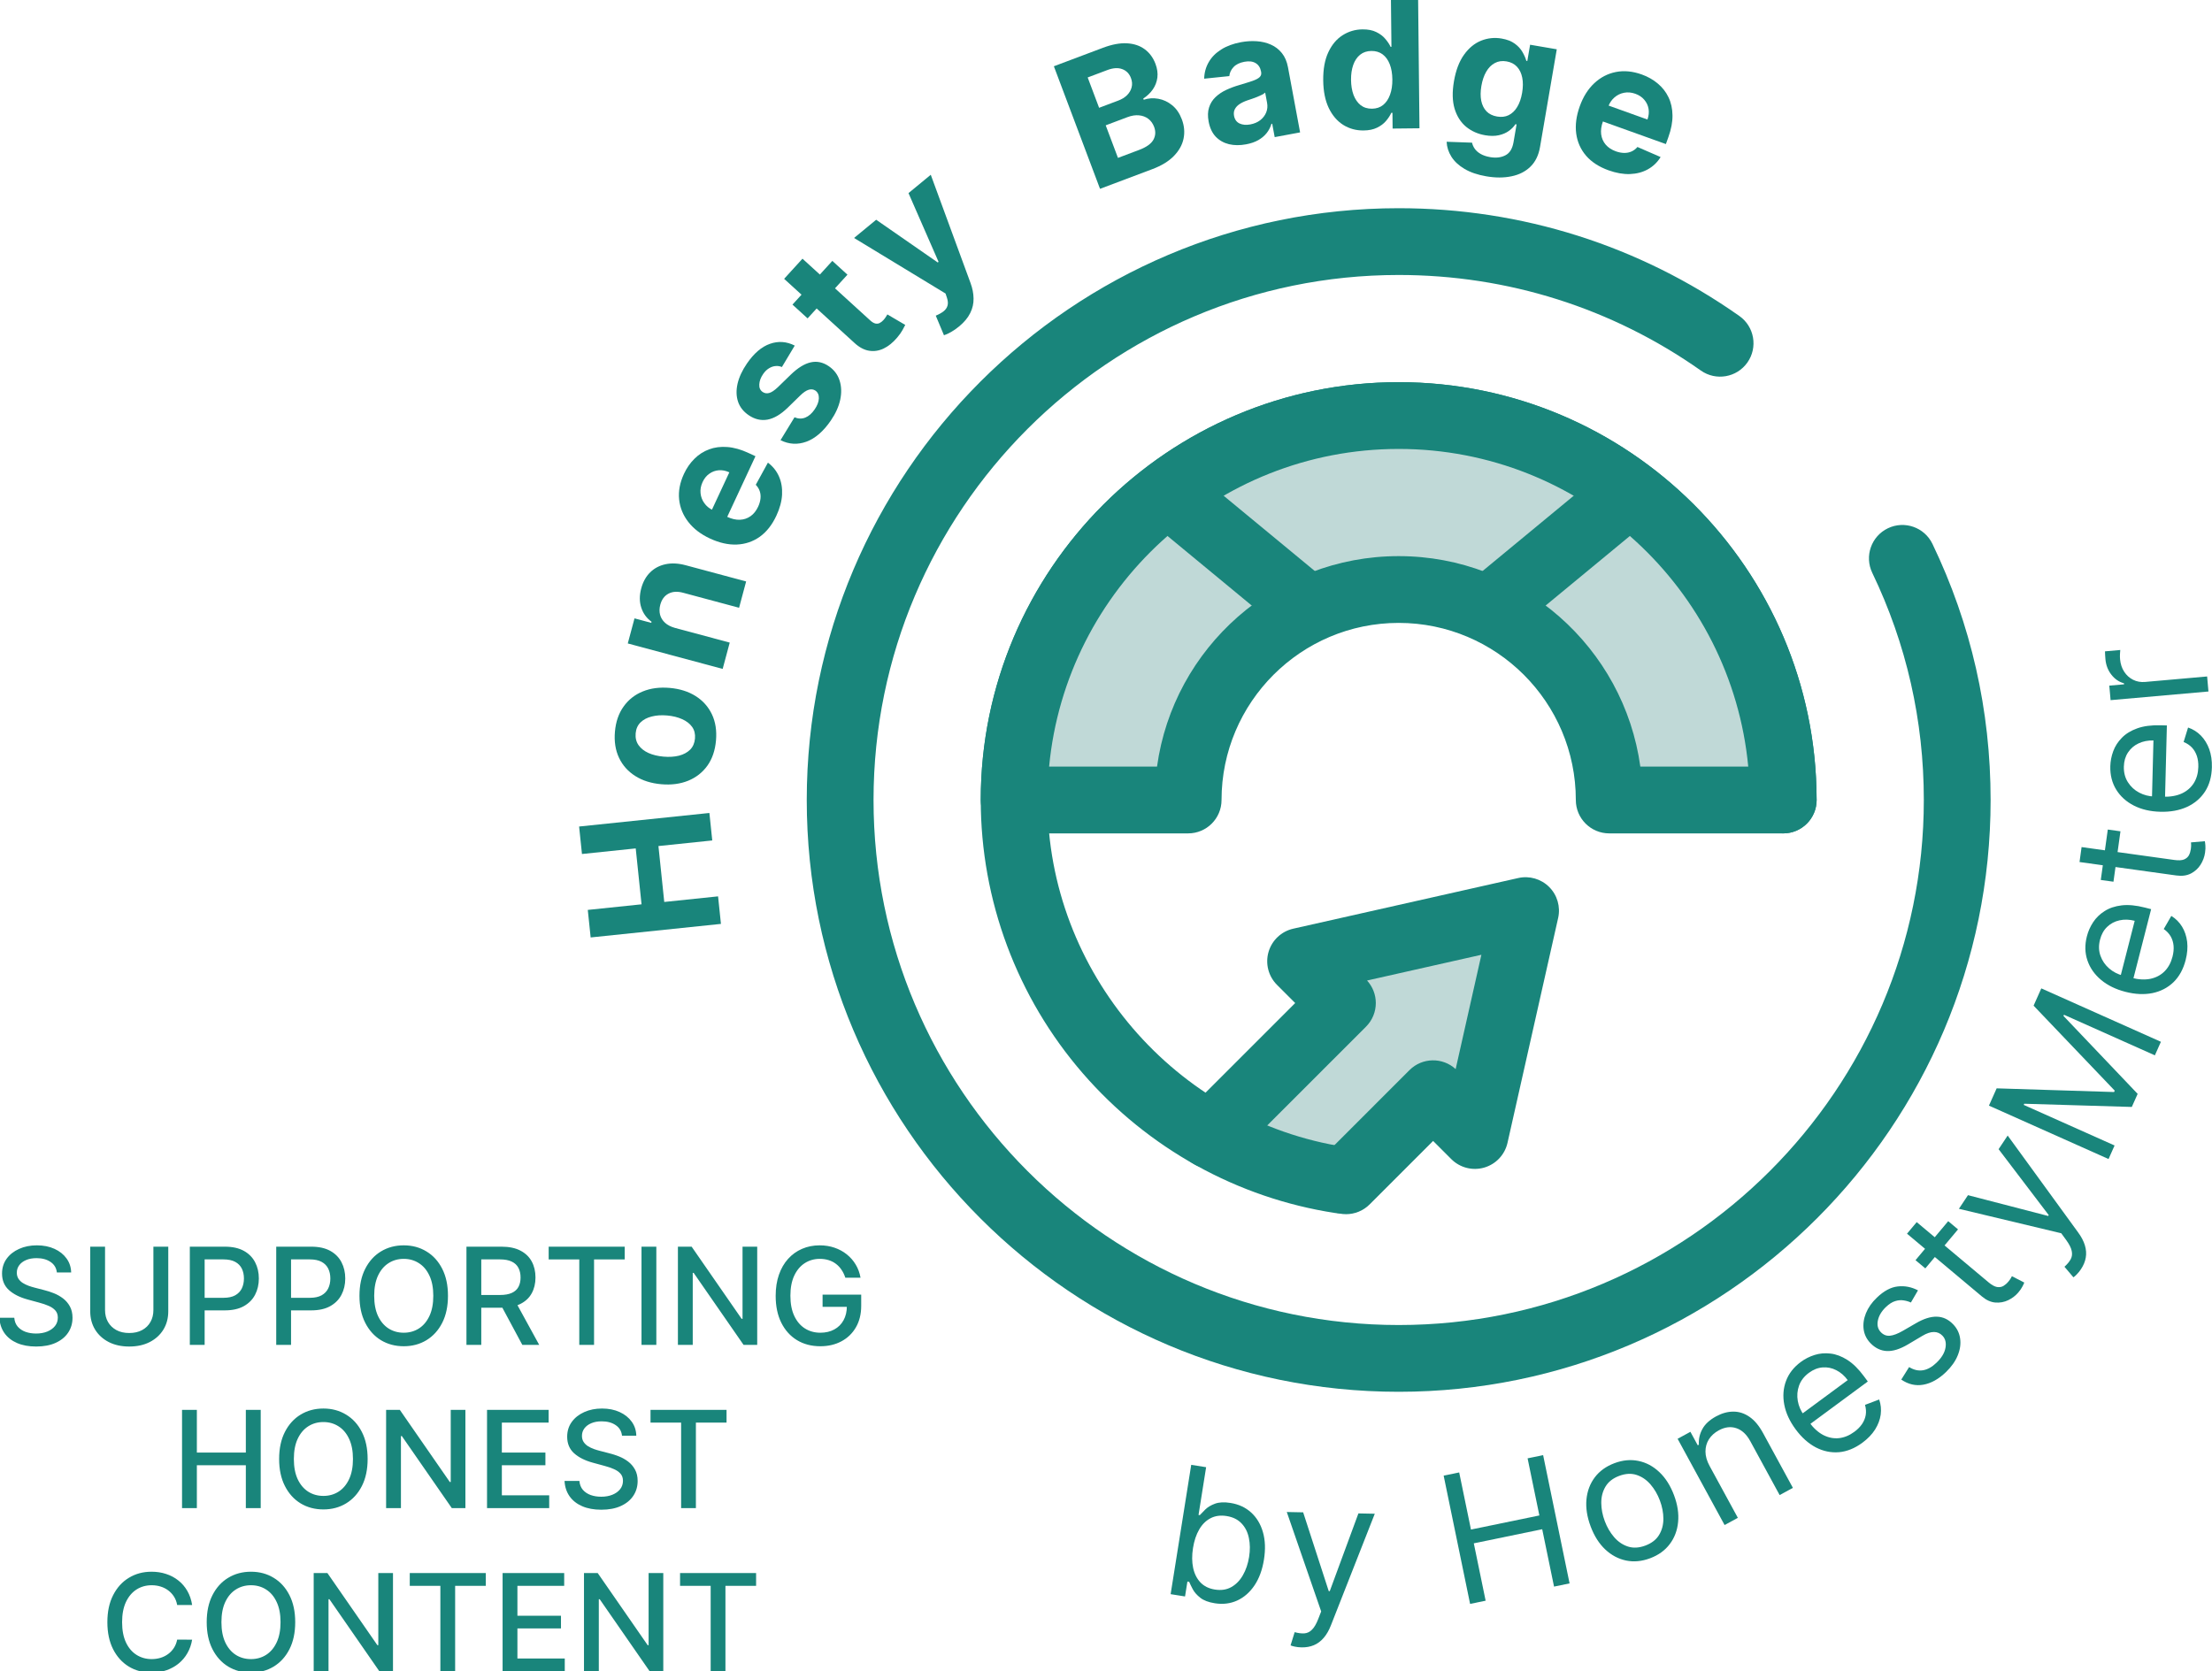 <svg width="1179" height="891" viewBox="0 0 1179 891" fill="none" xmlns="http://www.w3.org/2000/svg">
<g clip-path="url(#clip0_7_320)">
<g clip-path="url(#clip1_7_320)">
<path d="M717.431 629.511L763.85 583.092L786.133 605.377L813.135 485.467L693.225 512.468L715.508 534.752L645.115 605.145" fill="#C0D9D7"/>
<path d="M717.432 647.31C712.876 647.31 708.323 645.572 704.847 642.096C697.896 635.146 697.896 623.876 704.847 616.926L751.263 570.506C758.028 563.743 768.878 563.562 775.865 569.96L789.588 509.012L728.642 522.735C731.638 526.009 733.31 530.293 733.31 534.749C733.31 539.469 731.434 543.997 728.096 547.334L657.702 617.728C650.75 624.679 639.483 624.68 632.53 617.728C625.579 610.777 625.579 599.508 632.53 592.557L690.338 534.749L680.64 525.051C676.053 520.464 674.325 513.744 676.129 507.513C677.936 501.281 682.986 496.526 689.316 495.1L809.225 468.099C815.171 466.76 821.403 468.561 825.721 472.878C830.037 477.194 831.84 483.42 830.501 489.374L803.501 609.283C802.075 615.613 797.319 620.663 791.088 622.469C784.854 624.273 778.138 622.545 773.549 617.958L763.851 608.26L730.02 642.094C726.542 645.572 721.987 647.31 717.432 647.31Z" fill="#19857B"/>
<path d="M745.499 742C571.532 742 430 600.468 430 426.501C430 252.534 571.532 111.001 745.499 111.001C810.959 111.001 873.747 130.87 927.075 168.457C935.11 174.12 937.032 185.225 931.368 193.259C925.705 201.293 914.598 203.217 906.565 197.554C859.274 164.217 803.578 146.598 745.499 146.598C591.161 146.598 465.597 272.162 465.597 426.501C465.597 580.839 591.161 706.403 745.499 706.403C899.838 706.403 1025.4 580.839 1025.4 426.501C1025.4 384.068 1016.15 343.321 997.919 305.385C993.659 296.525 997.389 285.891 1006.25 281.632C1015.11 277.377 1025.74 281.103 1030 289.962C1050.57 332.75 1061 378.688 1061 426.501C1061 600.468 919.466 742 745.499 742Z" fill="#19857B"/>
<path d="M714.35 646.894C713.453 646.894 712.546 646.827 711.633 646.686C659.603 638.714 611.837 612.263 577.132 572.211C542.06 531.735 522.743 479.988 522.743 426.5C522.743 303.672 622.672 203.743 745.499 203.743C868.327 203.743 968.256 303.672 968.256 426.5C968.256 436.329 960.285 444.298 950.457 444.298C940.628 444.298 932.658 436.329 932.658 426.5C932.658 323.3 848.699 239.341 745.499 239.341C642.3 239.341 558.34 323.3 558.34 426.5C558.34 518.104 626.559 597.637 717.023 611.498C726.74 612.988 733.408 622.071 731.921 631.786C730.574 640.593 722.989 646.894 714.35 646.894Z" fill="#19857B"/>
<path d="M745.499 314.284C807.377 314.284 857.716 364.623 857.716 426.501H950.459C950.459 313.487 858.516 221.543 745.502 221.543C632.488 221.543 540.542 313.487 540.542 426.501H633.285C633.283 364.623 683.622 314.284 745.499 314.284Z" fill="#C0D9D7"/>
<path d="M950.493 444.299C950.484 444.299 950.472 444.299 950.457 444.299H857.716C847.888 444.299 839.918 436.331 839.918 426.501C839.918 374.44 797.562 332.083 745.499 332.083C693.437 332.083 651.081 374.438 651.081 426.501C651.081 436.331 643.111 444.299 633.283 444.299H540.542C530.713 444.299 522.743 436.331 522.743 426.501C522.743 303.673 622.672 203.745 745.499 203.745C867.93 203.745 967.61 303.036 968.252 425.319C968.279 425.711 968.289 426.104 968.289 426.502C968.291 436.331 960.322 444.299 950.493 444.299ZM874.301 408.702H931.819C922.825 313.819 842.697 239.342 745.498 239.342C648.3 239.342 568.17 313.819 559.177 408.702H616.696C625.403 345.405 679.845 296.485 745.497 296.485C811.149 296.485 865.595 345.405 874.301 408.702Z" fill="#19857B"/>
<path d="M696.564 341.822C692.573 341.822 688.558 340.488 685.24 337.744L611.521 276.855C603.942 270.596 602.873 259.377 609.132 251.799C615.392 244.221 626.609 243.149 634.188 249.411L707.908 310.3C715.486 316.559 716.556 327.778 710.297 335.356C706.777 339.616 701.691 341.822 696.564 341.822Z" fill="#19857B"/>
<path d="M794.435 341.822C789.307 341.822 784.222 339.619 780.702 335.358C774.44 327.78 775.513 316.562 783.091 310.302L856.81 249.413C864.391 243.151 875.607 244.223 881.867 251.802C888.129 259.38 887.056 270.598 879.478 276.858L805.759 337.747C802.441 340.485 798.427 341.822 794.435 341.822Z" fill="#19857B"/>
</g>
<path d="M384.262 492.553L314.818 499.777L313.291 485.095L341.943 482.114L338.843 452.309L310.19 455.29L308.666 440.641L378.11 433.417L379.634 448.065L350.948 451.05L354.048 480.855L382.734 477.871L384.262 492.553Z" fill="#19857B"/>
<path d="M381.626 394.777C381.163 400.052 379.643 404.516 377.064 408.168C374.465 411.796 371.059 414.475 366.847 416.205C362.611 417.932 357.822 418.562 352.479 418.094C347.091 417.622 342.473 416.168 338.625 413.732C334.755 411.294 331.867 408.063 329.961 404.041C328.034 399.993 327.302 395.332 327.764 390.057C328.226 384.782 329.757 380.33 332.356 376.702C334.935 373.05 338.342 370.36 342.577 368.632C346.789 366.902 351.59 366.273 356.978 366.745C362.322 367.214 366.928 368.667 370.798 371.105C374.646 373.541 377.533 376.782 379.46 380.83C381.366 384.852 382.088 389.501 381.626 394.777ZM370.425 393.727C370.635 391.327 370.131 389.264 368.914 387.537C367.673 385.809 365.9 384.433 363.595 383.409C361.291 382.363 358.622 381.707 355.588 381.441C352.554 381.176 349.812 381.357 347.361 381.987C344.913 382.594 342.927 383.64 341.405 385.127C339.883 386.613 339.017 388.556 338.807 390.956C338.595 393.379 339.107 395.477 340.343 397.251C341.581 399.002 343.352 400.4 345.656 401.446C347.962 402.47 350.632 403.114 353.666 403.38C356.699 403.646 359.441 403.476 361.889 402.869C364.34 402.239 366.327 401.17 367.851 399.661C369.355 398.127 370.212 396.149 370.425 393.727Z" fill="#19857B"/>
<path d="M359.708 334.738L388.946 342.585L385.182 356.612L334.608 343.039L338.195 329.671L347.118 332.066L347.277 331.473C344.636 329.564 342.813 327.063 341.808 323.969C340.781 320.87 340.771 317.443 341.778 313.69C342.721 310.178 344.311 307.322 346.548 305.122C348.786 302.922 351.526 301.481 354.768 300.798C357.989 300.109 361.564 300.292 365.493 301.347L397.694 309.989L393.93 324.015L364.231 316.045C361.142 315.192 358.515 315.334 356.351 316.471C354.165 317.602 352.695 319.573 351.941 322.382C351.434 324.27 351.392 326.047 351.816 327.714C352.245 329.359 353.13 330.796 354.47 332.027C355.795 333.229 357.541 334.133 359.708 334.738Z" fill="#19857B"/>
<path d="M413.815 274.921C411.542 279.804 408.596 283.547 404.978 286.15C401.349 288.722 397.27 290.108 392.741 290.306C388.191 290.494 383.412 289.423 378.406 287.093C373.522 284.82 369.678 281.877 366.872 278.265C364.066 274.652 362.434 270.646 361.975 266.246C361.526 261.825 362.385 257.287 364.552 252.63C366.01 249.498 367.872 246.818 370.138 244.588C372.393 242.329 374.99 240.655 377.928 239.566C380.876 238.456 384.129 238.04 387.685 238.316C391.221 238.583 395.008 239.657 399.046 241.537L402.662 243.22L384.004 283.306L375.844 279.508L388.734 251.815C386.839 250.933 384.967 250.564 383.121 250.707C381.274 250.85 379.598 251.461 378.093 252.541C376.577 253.59 375.373 255.072 374.481 256.989C373.551 258.987 373.19 260.975 373.398 262.952C373.595 264.899 374.264 266.664 375.407 268.249C376.529 269.824 378.022 271.058 379.888 271.952L387.645 275.563C389.994 276.656 392.225 277.168 394.338 277.099C396.461 277.009 398.36 276.376 400.035 275.2C401.71 274.025 403.061 272.335 404.087 270.13C404.768 268.667 405.186 267.232 405.339 265.824C405.493 264.417 405.359 263.089 404.938 261.84C404.517 260.591 403.814 259.461 402.83 258.452L409.301 246.648C411.94 248.628 413.905 251.085 415.197 254.018C416.478 256.92 417.026 260.159 416.842 263.733C416.646 267.277 415.637 271.006 413.815 274.921Z" fill="#19857B"/>
<path d="M423.601 184.241L416.758 195.669C415.692 195.214 414.572 195.039 413.398 195.144C412.206 195.235 411.038 195.633 409.894 196.337C408.744 197.009 407.694 198.039 406.743 199.426C405.471 201.282 404.791 203.117 404.705 204.931C404.599 206.733 405.193 208.077 406.487 208.964C407.518 209.671 408.672 209.856 409.95 209.519C411.228 209.183 412.77 208.16 414.576 206.449L421.509 199.712C425.25 196.104 428.783 193.925 432.109 193.173C435.434 192.422 438.653 193.113 441.765 195.246C444.595 197.187 446.507 199.724 447.501 202.857C448.507 205.971 448.62 209.383 447.841 213.093C447.056 216.77 445.378 220.484 442.808 224.233C438.888 229.95 434.575 233.689 429.869 235.45C425.156 237.179 420.539 236.921 416.016 234.675L423.474 222.469C425.462 223.308 427.384 223.358 429.241 222.62C431.079 221.868 432.73 220.424 434.195 218.287C435.634 216.187 436.388 214.224 436.455 212.397C436.517 210.538 435.908 209.156 434.627 208.25C433.527 207.524 432.322 207.373 431.012 207.797C429.683 208.208 428.188 209.223 426.528 210.84L419.91 217.298C416.175 220.938 412.561 223.075 409.067 223.711C405.585 224.327 402.232 223.531 399.008 221.32C396.234 219.419 394.358 217.03 393.38 214.156C392.415 211.262 392.327 208.074 393.116 204.592C393.918 201.091 395.585 197.495 398.116 193.802C401.856 188.347 405.951 184.844 410.403 183.294C414.868 181.726 419.267 182.041 423.601 184.241Z" fill="#19857B"/>
<path d="M443.634 139.086L451.696 146.435L430.453 169.74L422.39 162.391L443.634 139.086ZM417.942 148.649L427.725 137.916L463.804 170.803C464.794 171.707 465.705 172.26 466.535 172.463C467.348 172.65 468.109 172.575 468.817 172.236C469.54 171.881 470.231 171.342 470.89 170.62C471.349 170.116 471.766 169.574 472.142 168.994C472.5 168.398 472.777 167.943 472.971 167.628L482.497 173.22C482.175 173.911 481.679 174.843 481.009 176.016C480.356 177.204 479.42 178.519 478.199 179.959C475.942 182.637 473.531 184.591 470.966 185.82C468.415 187.032 465.819 187.417 463.176 186.976C460.534 186.536 457.952 185.151 455.431 182.822L417.942 148.649Z" fill="#19857B"/>
<path d="M511.141 174.078C509.721 175.248 508.294 176.233 506.861 177.031C505.46 177.833 504.219 178.399 503.137 178.731L498.767 168.284C500.415 167.603 501.78 166.847 502.861 166.015C503.959 165.168 504.678 164.163 505.016 163.001C505.371 161.825 505.274 160.403 504.724 158.735L503.973 156.483L455.218 126.866L467.004 117.152L499.828 139.931L500.249 139.584L484.234 102.95L496.098 93.171L517.298 150.889C518.337 153.685 518.872 156.425 518.904 159.108C518.968 161.794 518.38 164.386 517.138 166.881C515.911 169.395 513.912 171.794 511.141 174.078Z" fill="#19857B"/>
<path d="M586.316 100.668L561.715 35.328L587.877 25.477C592.684 23.668 596.962 22.871 600.71 23.087C604.458 23.302 607.617 24.372 610.186 26.294C612.748 28.195 614.645 30.784 615.879 34.059C616.84 36.611 617.174 39.047 616.882 41.367C616.582 43.666 615.77 45.769 614.448 47.675C613.139 49.552 611.443 51.174 609.359 52.541L609.6 53.18C612.128 52.349 614.721 52.174 617.379 52.655C620.059 53.127 622.519 54.277 624.762 56.104C626.996 57.91 628.717 60.419 629.927 63.631C631.232 67.098 631.536 70.517 630.838 73.888C630.153 77.23 628.438 80.316 625.691 83.148C622.944 85.979 619.125 88.315 614.233 90.157L586.316 100.668ZM595.879 84.172L607.141 79.932C610.991 78.483 613.522 76.692 614.735 74.559C615.94 72.406 616.078 70.096 615.149 67.628C614.468 65.82 613.431 64.389 612.039 63.335C610.646 62.281 608.994 61.665 607.081 61.486C605.189 61.3 603.137 61.623 600.925 62.456L589.344 66.816L595.879 84.172ZM585.825 57.468L596.066 53.612C597.959 52.9 599.515 51.937 600.734 50.725C601.967 49.484 602.776 48.087 603.163 46.533C603.57 44.971 603.45 43.328 602.801 41.605C601.912 39.245 600.355 37.657 598.131 36.843C595.927 36.022 593.294 36.188 590.231 37.341L579.734 41.293L585.825 57.468Z" fill="#19857B"/>
<path d="M664.145 76.949C660.861 77.561 657.828 77.535 655.046 76.874C652.261 76.19 649.909 74.859 647.992 72.881C646.094 70.876 644.828 68.175 644.197 64.779C643.665 61.919 643.743 59.419 644.431 57.28C645.12 55.141 646.259 53.311 647.848 51.79C649.438 50.269 651.327 48.993 653.516 47.961C655.728 46.926 658.084 46.048 660.586 45.328C663.522 44.459 665.881 43.719 667.663 43.11C669.441 42.479 670.692 41.807 671.415 41.095C672.137 40.382 672.397 39.478 672.193 38.384L672.156 38.183C671.761 36.06 670.785 34.542 669.228 33.63C667.694 32.713 665.709 32.481 663.274 32.935C660.704 33.413 658.766 34.363 657.458 35.785C656.147 37.185 655.403 38.779 655.227 40.569L641.823 41.953C641.911 38.7 642.726 35.752 644.269 33.107C645.807 30.439 648.014 28.203 650.891 26.396C653.787 24.563 657.29 23.264 661.401 22.499C664.261 21.967 667.061 21.793 669.8 21.977C672.561 22.156 675.089 22.761 677.385 23.79C679.702 24.816 681.659 26.324 683.254 28.316C684.846 30.285 685.927 32.8 686.496 35.861L692.956 70.584L679.415 73.103L678.087 65.964L677.685 66.039C677.158 67.802 676.316 69.426 675.159 70.913C673.998 72.377 672.51 73.636 670.695 74.691C668.876 75.723 666.693 76.475 664.145 76.949ZM666.401 66.335C668.502 65.944 670.279 65.186 671.734 64.06C673.185 62.911 674.235 61.537 674.885 59.937C675.535 58.336 675.692 56.631 675.355 54.821L674.339 49.358C673.946 49.732 673.382 50.114 672.645 50.505C671.927 50.87 671.107 51.243 670.183 51.622C669.256 51.98 668.326 52.326 667.394 52.661C666.458 52.974 665.61 53.259 664.849 53.516C663.219 54.074 661.828 54.737 660.676 55.506C659.525 56.275 658.688 57.182 658.166 58.227C657.639 59.25 657.501 60.431 657.75 61.772C658.112 63.716 659.092 65.071 660.691 65.837C662.308 66.576 664.212 66.742 666.401 66.335Z" fill="#19857B"/>
<path d="M726.798 69.556C722.821 69.597 719.209 68.612 715.96 66.601C712.734 64.567 710.157 61.559 708.229 57.579C706.323 53.577 705.339 48.655 705.278 42.814C705.215 36.814 706.128 31.816 708.018 27.819C709.908 23.799 712.445 20.783 715.628 18.772C718.835 16.739 722.358 15.701 726.199 15.661C729.13 15.63 731.579 16.105 733.543 17.084C735.531 18.041 737.135 19.251 738.355 20.716C739.597 22.157 740.544 23.579 741.195 24.982L741.638 24.977L741.363 -1.272L755.85 -1.424L756.583 68.391L742.266 68.541L742.178 60.155L741.564 60.161C740.898 61.623 739.947 63.076 738.712 64.521C737.5 65.943 735.91 67.13 733.942 68.083C731.998 69.035 729.616 69.526 726.798 69.556ZM731.279 57.951C733.62 57.927 735.59 57.27 737.191 55.98C738.813 54.667 740.044 52.847 740.883 50.52C741.745 48.193 742.16 45.473 742.127 42.359C742.095 39.246 741.635 36.546 740.747 34.26C739.859 31.973 738.591 30.214 736.941 28.981C735.292 27.748 733.297 27.144 730.956 27.169C728.57 27.194 726.565 27.863 724.943 29.175C723.32 30.488 722.1 32.296 721.283 34.6C720.467 36.904 720.074 39.568 720.106 42.59C720.138 45.636 720.587 48.324 721.452 50.656C722.34 52.965 723.598 54.77 725.225 56.071C726.875 57.35 728.893 57.976 731.279 57.951Z" fill="#19857B"/>
<path d="M792.182 93.995C787.545 93.201 783.679 91.881 780.582 90.036C777.504 88.217 775.177 86.054 773.601 83.547C772.024 81.041 771.177 78.382 771.059 75.572L784.603 76.06C784.83 77.159 785.303 78.232 786.023 79.278C786.743 80.323 787.774 81.238 789.115 82.021C790.475 82.831 792.197 83.414 794.28 83.771C797.394 84.305 800.09 83.982 802.367 82.805C804.662 81.653 806.113 79.308 806.72 75.768L808.338 66.326L807.733 66.223C806.86 67.549 805.687 68.743 804.214 69.805C802.741 70.867 800.949 71.632 798.84 72.101C796.73 72.569 794.309 72.569 791.576 72.101C787.701 71.437 784.326 69.936 781.453 67.599C778.605 65.243 776.559 62.045 775.315 58.004C774.097 53.944 773.977 49.059 774.956 43.346C775.958 37.5 777.747 32.78 780.322 29.186C782.898 25.592 785.932 23.091 789.425 21.684C792.94 20.28 796.59 19.902 800.376 20.551C803.266 21.046 805.6 21.954 807.38 23.273C809.164 24.571 810.525 26.049 811.463 27.709C812.427 29.349 813.114 30.92 813.526 32.42L814.064 32.512L815.549 23.843L829.762 26.279L820.831 78.394C820.079 82.785 818.374 86.274 815.717 88.863C813.06 91.451 809.701 93.158 805.639 93.984C801.596 94.836 797.111 94.84 792.182 93.995ZM797.955 62.126C800.262 62.522 802.309 62.284 804.095 61.414C805.908 60.526 807.424 59.079 808.644 57.075C809.89 55.052 810.772 52.528 811.29 49.504C811.808 46.48 811.832 43.786 811.361 41.422C810.893 39.036 809.959 37.089 808.557 35.581C807.155 34.072 805.301 33.12 802.994 32.725C800.641 32.322 798.55 32.621 796.718 33.621C794.89 34.599 793.37 36.137 792.157 38.235C790.944 40.333 790.087 42.85 789.584 45.784C789.073 48.763 789.046 51.41 789.503 53.725C789.985 56.022 790.92 57.9 792.307 59.36C793.72 60.801 795.603 61.723 797.955 62.126Z" fill="#19857B"/>
<path d="M857.364 90.796C852.294 88.977 848.299 86.385 845.378 83.018C842.486 79.638 840.735 75.702 840.125 71.21C839.524 66.696 840.155 61.84 842.021 56.642C843.84 51.572 846.421 47.475 849.763 44.352C853.105 41.229 856.946 39.239 861.286 38.382C865.647 37.532 870.245 37.975 875.08 39.71C878.331 40.876 881.17 42.487 883.596 44.54C886.052 46.581 887.955 49.014 889.307 51.841C890.68 54.676 891.391 57.877 891.439 61.444C891.495 64.989 890.771 68.858 889.266 73.051L887.919 76.805L846.301 61.872L849.341 53.401L878.091 63.717C878.798 61.749 878.995 59.852 878.685 58.026C878.374 56.2 877.613 54.587 876.401 53.187C875.218 51.772 873.632 50.708 871.643 49.994C869.568 49.25 867.555 49.071 865.606 49.458C863.685 49.831 861.987 50.658 860.513 51.941C859.047 53.201 857.954 54.801 857.234 56.74L854.344 64.794C853.469 67.233 853.162 69.501 853.423 71.599C853.706 73.704 854.509 75.538 855.832 77.099C857.155 78.66 858.961 79.852 861.25 80.673C862.769 81.218 864.236 81.503 865.652 81.528C867.067 81.553 868.378 81.299 869.583 80.766C870.789 80.233 871.85 79.43 872.765 78.358L885.109 83.729C883.377 86.536 881.109 88.717 878.306 90.27C875.532 91.811 872.357 92.651 868.781 92.793C865.234 92.92 861.428 92.255 857.364 90.796Z" fill="#19857B"/>
<path d="M623.949 849.889L634.924 780.938L642.869 782.203L638.818 807.655L639.491 807.763C640.218 806.958 641.208 805.942 642.462 804.714C643.742 803.468 645.446 802.451 647.573 801.662C649.727 800.854 652.487 800.718 655.854 801.254C660.208 801.947 663.873 803.646 666.849 806.352C669.824 809.058 671.925 812.557 673.152 816.848C674.379 821.14 674.56 826.002 673.696 831.433C672.824 836.91 671.137 841.509 668.635 845.23C666.136 848.928 663.062 851.615 659.412 853.289C655.766 854.941 651.789 855.424 647.479 854.739C644.157 854.21 641.585 853.237 639.763 851.819C637.944 850.379 636.608 848.866 635.756 847.28C634.907 845.672 634.266 844.351 633.833 843.315L632.89 843.165L631.625 851.111L623.949 849.889ZM635.875 825.276C635.254 829.181 635.278 832.717 635.947 835.885C636.62 839.03 637.923 841.619 639.854 843.652C641.79 845.663 644.351 846.922 647.538 847.43C650.86 847.958 653.771 847.524 656.272 846.127C658.798 844.711 660.86 842.6 662.458 839.794C664.081 836.968 665.186 833.715 665.772 830.034C666.35 826.398 666.311 823.032 665.653 819.935C665.021 816.82 663.719 814.231 661.746 812.168C659.799 810.086 657.142 808.777 653.775 808.241C650.543 807.727 647.697 808.114 645.237 809.402C642.78 810.668 640.758 812.671 639.172 815.41C637.589 818.126 636.49 821.415 635.875 825.276Z" fill="#19857B"/>
<path d="M693.72 878.259C692.356 878.232 691.143 878.094 690.079 877.846C689.016 877.621 688.281 877.402 687.876 877.189L690.06 870.14C692.005 870.678 693.728 870.894 695.23 870.787C696.733 870.68 698.075 870.036 699.258 868.854C700.462 867.696 701.58 865.797 702.609 863.157L704.189 859.097L685.862 806.09L694.587 806.262L708.22 848.265L708.766 848.275L724.036 806.84L732.762 807.011L709.361 866.563C708.309 869.248 707.026 871.462 705.514 873.205C704.002 874.971 702.261 876.267 700.289 877.092C698.341 877.917 696.151 878.306 693.72 878.259Z" fill="#19857B"/>
<path d="M783.565 855.078L769.469 786.698L777.749 784.991L784.026 815.442L820.487 807.925L814.21 777.475L822.49 775.768L836.587 844.148L828.306 845.855L822.001 815.271L785.541 822.787L791.846 853.371L783.565 855.078Z" fill="#19857B"/>
<path d="M879.534 830.741C875.108 832.403 870.83 832.808 866.698 831.957C862.588 831.098 858.886 829.126 855.591 826.042C852.317 822.951 849.729 818.873 847.827 813.809C845.909 808.703 845.16 803.898 845.58 799.395C846.022 794.883 847.506 790.951 850.034 787.598C852.583 784.236 856.07 781.725 860.496 780.062C864.921 778.4 869.189 777.998 873.299 778.858C877.43 779.709 881.137 781.691 884.419 784.804C887.721 787.909 890.332 792.015 892.25 797.121C894.152 802.185 894.879 806.962 894.429 811.452C894.001 815.934 892.512 819.856 889.963 823.217C887.436 826.57 883.959 829.078 879.534 830.741ZM876.992 823.975C880.354 822.712 882.796 820.811 884.318 818.273C885.841 815.734 886.596 812.865 886.584 809.665C886.571 806.465 885.95 803.227 884.719 799.95C883.488 796.674 881.82 793.817 879.714 791.379C877.609 788.941 875.143 787.257 872.318 786.328C869.492 785.398 866.399 785.565 863.037 786.828C859.676 788.091 857.237 790.002 855.723 792.562C854.208 795.122 853.461 798.012 853.481 801.233C853.502 804.455 854.128 807.704 855.358 810.98C856.589 814.256 858.254 817.103 860.351 819.52C862.449 821.937 864.906 823.599 867.724 824.507C870.541 825.415 873.631 825.238 876.992 823.975Z" fill="#19857B"/>
<path d="M911.212 781.528L926.278 809.191L919.212 813.039L894.168 767.053L900.994 763.335L904.907 770.521L905.506 770.195C905.312 767.272 905.927 764.505 907.351 761.892C908.764 759.259 911.206 756.997 914.679 755.106C917.793 753.41 920.865 752.565 923.896 752.571C926.916 752.557 929.776 753.483 932.476 755.352C935.164 757.2 937.574 760.08 939.704 763.992L955.618 793.213L948.552 797.061L932.9 768.319C930.932 764.706 928.462 762.403 925.488 761.409C922.503 760.395 919.373 760.779 916.1 762.562C913.845 763.79 912.095 765.377 910.851 767.322C909.628 769.257 909.018 771.439 909.021 773.87C909.025 776.301 909.755 778.853 911.212 781.528Z" fill="#19857B"/>
<path d="M992.674 769.138C988.614 772.134 984.451 773.823 980.184 774.204C975.922 774.553 971.802 773.696 967.822 771.633C963.847 769.539 960.267 766.334 957.082 762.018C953.897 757.703 951.876 753.319 951.02 748.867C950.168 744.383 950.478 740.171 951.949 736.232C953.425 732.262 956.065 728.873 959.869 726.066C962.063 724.446 964.5 723.213 967.179 722.365C969.859 721.518 972.683 721.269 975.653 721.619C978.61 721.951 981.601 723.077 984.628 724.995C987.654 726.914 990.618 729.84 993.519 733.771L995.544 736.514L963.067 760.483L958.937 754.887L984.831 735.777C983.076 733.4 981.035 731.629 978.708 730.466C976.399 729.289 973.978 728.802 971.444 729.005C968.929 729.195 966.501 730.154 964.16 731.881C961.582 733.784 959.823 736.07 958.885 738.741C957.951 741.379 957.73 744.084 958.222 746.856C958.714 749.628 959.817 752.175 961.531 754.498L964.284 758.228C966.633 761.41 969.172 763.702 971.902 765.105C974.637 766.476 977.417 767.009 980.242 766.704C983.054 766.38 985.767 765.253 988.382 763.323C990.083 762.068 991.443 760.697 992.464 759.209C993.489 757.69 994.147 756.074 994.438 754.363C994.715 752.633 994.588 750.834 994.057 748.967L1001.61 746.107C1002.51 748.714 1002.78 751.395 1002.42 754.152C1002.04 756.89 1001.03 759.55 999.41 762.133C997.772 764.698 995.527 767.033 992.674 769.138Z" fill="#19857B"/>
<path d="M1022.29 687.923L1018.51 694.409C1017.34 693.856 1016.05 693.477 1014.62 693.273C1013.2 693.037 1011.68 693.168 1010.08 693.668C1008.48 694.168 1006.84 695.229 1005.15 696.852C1002.84 699.075 1001.43 701.458 1000.91 704.004C1000.4 706.518 1000.92 708.585 1002.48 710.207C1003.87 711.648 1005.49 712.282 1007.34 712.108C1009.19 711.935 1011.5 711.055 1014.26 709.468L1021.19 705.454C1025.35 703.027 1029.07 701.86 1032.34 701.956C1035.61 702.034 1038.51 703.392 1041.04 706.028C1043.12 708.19 1044.36 710.721 1044.75 713.622C1045.17 716.507 1044.74 719.505 1043.47 722.615C1042.21 725.725 1040.11 728.69 1037.18 731.511C1033.33 735.215 1029.34 737.445 1025.21 738.201C1021.08 738.958 1017.14 738.054 1013.38 735.491L1017.56 728.82C1020.03 730.346 1022.49 730.916 1024.92 730.529C1027.38 730.126 1029.79 728.781 1032.16 726.496C1034.87 723.896 1036.46 721.258 1036.94 718.584C1037.43 715.876 1036.89 713.712 1035.33 712.091C1034.07 710.781 1032.56 710.125 1030.79 710.123C1029.01 710.105 1026.95 710.789 1024.63 712.175L1016.92 716.752C1012.68 719.259 1008.92 720.432 1005.64 720.273C1002.37 720.082 999.475 718.684 996.969 716.08C994.92 713.951 993.706 711.493 993.325 708.705C992.961 705.901 993.37 703.032 994.551 700.097C995.749 697.146 997.675 694.394 1000.33 691.841C1004.06 688.248 1007.78 686.246 1011.49 685.835C1015.21 685.408 1018.81 686.104 1022.29 687.923Z" fill="#19857B"/>
<path d="M1038.4 651.035L1043.63 655.414L1026.2 676.211L1020.97 671.832L1038.4 651.035ZM1016.44 657.711L1021.61 651.545L1059.86 683.605C1061.6 685.065 1063.12 685.908 1064.41 686.133C1065.7 686.325 1066.83 686.145 1067.8 685.592C1068.76 685.007 1069.63 684.262 1070.38 683.356C1070.95 682.677 1071.39 682.09 1071.68 681.596C1071.96 681.088 1072.18 680.681 1072.35 680.376L1078.94 683.765C1078.75 684.314 1078.41 685.029 1077.94 685.909C1077.49 686.804 1076.78 687.827 1075.82 688.976C1074.36 690.718 1072.55 692.111 1070.4 693.155C1068.26 694.182 1065.97 694.602 1063.52 694.415C1061.08 694.21 1058.69 693.129 1056.36 691.173L1016.44 657.711Z" fill="#19857B"/>
<path d="M1109.18 676.614C1108.42 677.75 1107.65 678.699 1106.87 679.462C1106.11 680.238 1105.53 680.74 1105.13 680.967L1100.36 675.335C1101.86 673.985 1102.97 672.648 1103.69 671.324C1104.41 669.999 1104.58 668.521 1104.22 666.889C1103.9 665.25 1102.89 663.287 1101.22 661.001L1098.65 657.485L1044.1 644.441L1048.94 637.176L1091.68 648.262L1091.98 647.808L1065.26 612.656L1070.09 605.391L1107.72 657.138C1109.42 659.469 1110.6 661.74 1111.26 663.952C1111.93 666.177 1112.09 668.342 1111.72 670.448C1111.37 672.534 1110.52 674.59 1109.18 676.614Z" fill="#19857B"/>
<path d="M1060.11 589.436L1064.22 580.222L1126.81 582.191L1127.15 581.444L1083.91 536.145L1088.02 526.932L1151.77 555.403L1148.55 562.625L1100.11 540.993L1099.83 541.616L1139.37 583.169L1136.26 590.141L1078.93 588.431L1078.65 589.054L1127.08 610.686L1123.86 617.907L1060.11 589.436Z" fill="#19857B"/>
<path d="M1164.96 511.791C1163.71 516.679 1161.56 520.619 1158.49 523.612C1155.41 526.576 1151.67 528.518 1147.29 529.436C1142.88 530.326 1138.08 530.106 1132.89 528.776C1127.69 527.446 1123.35 525.327 1119.88 522.418C1116.38 519.483 1113.96 516.024 1112.61 512.042C1111.24 508.032 1111.14 503.738 1112.32 499.158C1112.99 496.516 1114.1 494.02 1115.64 491.669C1117.18 489.319 1119.21 487.34 1121.74 485.734C1124.24 484.122 1127.27 483.103 1130.82 482.676C1134.38 482.25 1138.53 482.642 1143.26 483.854L1146.56 484.7L1136.55 523.802L1129.82 522.078L1137.8 490.901C1134.93 490.168 1132.23 490.087 1129.69 490.657C1127.16 491.205 1124.98 492.359 1123.14 494.118C1121.31 495.855 1120.04 498.132 1119.32 500.951C1118.52 504.055 1118.61 506.938 1119.57 509.601C1120.51 512.235 1122.05 514.471 1124.18 516.308C1126.32 518.144 1128.78 519.42 1131.58 520.136L1136.07 521.286C1139.9 522.267 1143.32 522.438 1146.32 521.799C1149.31 521.132 1151.8 519.787 1153.79 517.764C1155.77 515.736 1157.16 513.147 1157.96 509.999C1158.49 507.951 1158.67 506.029 1158.52 504.231C1158.36 502.405 1157.85 500.738 1156.99 499.228C1156.11 497.713 1154.88 496.399 1153.28 495.288L1157.32 488.299C1159.68 489.746 1161.58 491.652 1163.04 494.02C1164.48 496.382 1165.38 499.077 1165.76 502.105C1166.11 505.128 1165.84 508.357 1164.96 511.791Z" fill="#19857B"/>
<path d="M1123.46 442.251L1130.21 443.189L1126.48 470.067L1119.72 469.129L1123.46 442.251ZM1108.39 459.569L1109.49 451.6L1158.93 458.467C1161.18 458.78 1162.91 458.688 1164.13 458.191C1165.32 457.669 1166.19 456.917 1166.71 455.935C1167.22 454.927 1167.55 453.837 1167.72 452.667C1167.84 451.789 1167.89 451.062 1167.88 450.487C1167.85 449.909 1167.82 449.446 1167.8 449.099L1175.18 448.472C1175.31 449.041 1175.41 449.823 1175.48 450.819C1175.57 451.819 1175.51 453.061 1175.3 454.547C1174.99 456.798 1174.2 458.937 1172.93 460.963C1171.67 462.967 1169.95 464.541 1167.77 465.684C1165.59 466.804 1163 467.155 1159.98 466.736L1108.39 459.569Z" fill="#19857B"/>
<path d="M1178.94 409.054C1178.81 414.097 1177.59 418.42 1175.27 422.021C1172.92 425.599 1169.72 428.325 1165.65 430.199C1161.55 432.05 1156.82 432.908 1151.46 432.771C1146.1 432.635 1141.4 431.537 1137.36 429.479C1133.3 427.398 1130.16 424.567 1127.96 420.987C1125.73 417.384 1124.68 413.219 1124.8 408.494C1124.87 405.767 1125.39 403.087 1126.37 400.452C1127.34 397.816 1128.88 395.434 1130.98 393.305C1133.06 391.176 1135.78 389.506 1139.16 388.296C1142.53 387.086 1146.66 386.543 1151.54 386.667L1154.95 386.754L1153.92 427.105L1146.97 426.928L1147.79 394.756C1144.84 394.681 1142.19 395.205 1139.84 396.327C1137.49 397.427 1135.62 399.039 1134.23 401.163C1132.83 403.265 1132.1 405.77 1132.02 408.678C1131.94 411.881 1132.67 414.673 1134.2 417.054C1135.71 419.411 1137.7 421.247 1140.19 422.561C1142.68 423.874 1145.37 424.568 1148.26 424.642L1152.89 424.76C1156.85 424.86 1160.21 424.264 1163 422.971C1165.76 421.654 1167.89 419.787 1169.38 417.37C1170.85 414.952 1171.63 412.119 1171.71 408.87C1171.77 406.757 1171.52 404.841 1170.97 403.122C1170.4 401.379 1169.53 399.868 1168.36 398.588C1167.16 397.307 1165.67 396.303 1163.87 395.575L1166.25 387.86C1168.86 388.745 1171.14 390.179 1173.09 392.161C1175.02 394.142 1176.5 396.567 1177.55 399.436C1178.56 402.303 1179.03 405.509 1178.94 409.054Z" fill="#19857B"/>
<path d="M1177.11 368.651L1124.95 373.266L1124.26 365.523L1132.14 364.826L1132.09 364.283C1129.43 363.56 1127.18 362.025 1125.36 359.677C1123.53 357.329 1122.48 354.593 1122.2 351.469C1122.15 350.88 1122.09 350.143 1122.04 349.258C1121.98 348.373 1121.96 347.703 1121.96 347.246L1130.11 346.525C1130.07 346.802 1130.02 347.434 1129.97 348.419C1129.9 349.384 1129.91 350.399 1130 351.463C1130.23 353.998 1130.96 356.215 1132.2 358.113C1133.41 359.991 1135 361.425 1136.96 362.415C1138.89 363.385 1141.04 363.765 1143.39 363.557L1176.4 360.637L1177.11 368.651Z" fill="#19857B"/>
<path d="M30.312 678.392C30.04 675.972 28.915 674.097 26.938 672.767C24.96 671.42 22.472 670.747 19.472 670.747C17.324 670.747 15.466 671.088 13.898 671.77C12.329 672.435 11.111 673.355 10.242 674.531C9.389 675.69 8.963 677.011 8.963 678.494C8.963 679.739 9.253 680.812 9.832 681.716C10.429 682.619 11.204 683.378 12.159 683.991C13.131 684.588 14.171 685.091 15.278 685.5C16.386 685.892 17.452 686.216 18.474 686.472L23.588 687.801C25.259 688.21 26.972 688.764 28.727 689.463C30.483 690.162 32.111 691.082 33.611 692.224C35.111 693.366 36.321 694.781 37.242 696.469C38.179 698.156 38.648 700.176 38.648 702.528C38.648 705.494 37.881 708.128 36.347 710.429C34.83 712.73 32.622 714.545 29.724 715.875C26.844 717.205 23.358 717.869 19.267 717.869C15.347 717.869 11.954 717.247 9.091 716.003C6.227 714.759 3.986 712.994 2.366 710.71C0.747 708.409 -0.148 705.682 -0.318 702.528H7.608C7.761 704.42 8.375 705.997 9.449 707.259C10.54 708.503 11.929 709.432 13.617 710.045C15.321 710.642 17.188 710.94 19.216 710.94C21.449 710.94 23.435 710.591 25.173 709.892C26.929 709.176 28.31 708.187 29.315 706.926C30.321 705.648 30.824 704.156 30.824 702.452C30.824 700.901 30.381 699.631 29.494 698.642C28.625 697.653 27.44 696.835 25.94 696.188C24.457 695.54 22.778 694.969 20.903 694.474L14.716 692.787C10.523 691.645 7.199 689.966 4.744 687.75C2.307 685.534 1.088 682.602 1.088 678.955C1.088 675.937 1.906 673.304 3.543 671.054C5.179 668.804 7.395 667.057 10.19 665.812C12.986 664.551 16.139 663.92 19.651 663.92C23.196 663.92 26.324 664.543 29.034 665.787C31.761 667.031 33.909 668.744 35.477 670.926C37.045 673.091 37.864 675.58 37.932 678.392H30.312ZM81.762 664.636H89.688V699.077C89.688 702.741 88.827 705.989 87.106 708.818C85.384 711.631 82.964 713.847 79.844 715.466C76.725 717.068 73.069 717.869 68.876 717.869C64.7 717.869 61.052 717.068 57.932 715.466C54.813 713.847 52.393 711.631 50.671 708.818C48.95 705.989 48.089 702.741 48.089 699.077V664.636H55.989V698.438C55.989 700.807 56.509 702.912 57.549 704.753C58.606 706.594 60.097 708.043 62.023 709.099C63.95 710.139 66.234 710.659 68.876 710.659C71.535 710.659 73.827 710.139 75.754 709.099C77.697 708.043 79.18 706.594 80.202 704.753C81.242 702.912 81.762 700.807 81.762 698.438V664.636ZM101.175 717V664.636H119.839C123.913 664.636 127.288 665.378 129.964 666.861C132.641 668.344 134.643 670.372 135.973 672.946C137.303 675.503 137.967 678.384 137.967 681.588C137.967 684.81 137.294 687.707 135.947 690.281C134.618 692.838 132.607 694.866 129.913 696.366C127.237 697.849 123.871 698.591 119.814 698.591H106.979V691.892H119.098C121.672 691.892 123.76 691.449 125.362 690.562C126.964 689.659 128.141 688.432 128.891 686.881C129.641 685.33 130.016 683.565 130.016 681.588C130.016 679.611 129.641 677.855 128.891 676.321C128.141 674.787 126.956 673.585 125.337 672.716C123.734 671.847 121.621 671.412 118.996 671.412H109.075V717H101.175ZM147.229 717V664.636H165.894C169.968 664.636 173.343 665.378 176.019 666.861C178.695 668.344 180.698 670.372 182.028 672.946C183.357 675.503 184.022 678.384 184.022 681.588C184.022 684.81 183.349 687.707 182.002 690.281C180.673 692.838 178.661 694.866 175.968 696.366C173.292 697.849 169.925 698.591 165.869 698.591H153.033V691.892H165.153C167.727 691.892 169.815 691.449 171.417 690.562C173.019 689.659 174.195 688.432 174.945 686.881C175.695 685.33 176.07 683.565 176.07 681.588C176.07 679.611 175.695 677.855 174.945 676.321C174.195 674.787 173.011 673.585 171.391 672.716C169.789 671.847 167.675 671.412 165.05 671.412H155.13V717H147.229ZM238.77 690.818C238.77 696.409 237.747 701.216 235.702 705.239C233.656 709.244 230.852 712.33 227.29 714.494C223.744 716.642 219.713 717.716 215.196 717.716C210.662 717.716 206.614 716.642 203.051 714.494C199.506 712.33 196.71 709.236 194.665 705.213C192.619 701.19 191.597 696.392 191.597 690.818C191.597 685.227 192.619 680.429 194.665 676.423C196.71 672.401 199.506 669.315 203.051 667.168C206.614 665.003 210.662 663.92 215.196 663.92C219.713 663.92 223.744 665.003 227.29 667.168C230.852 669.315 233.656 672.401 235.702 676.423C237.747 680.429 238.77 685.227 238.77 690.818ZM230.946 690.818C230.946 686.557 230.256 682.969 228.875 680.054C227.511 677.122 225.636 674.906 223.25 673.406C220.881 671.889 218.196 671.131 215.196 671.131C212.179 671.131 209.486 671.889 207.116 673.406C204.747 674.906 202.872 677.122 201.491 680.054C200.128 682.969 199.446 686.557 199.446 690.818C199.446 695.08 200.128 698.676 201.491 701.608C202.872 704.523 204.747 706.739 207.116 708.256C209.486 709.756 212.179 710.506 215.196 710.506C218.196 710.506 220.881 709.756 223.25 708.256C225.636 706.739 227.511 704.523 228.875 701.608C230.256 698.676 230.946 695.08 230.946 690.818ZM248.62 717V664.636H267.285C271.342 664.636 274.708 665.335 277.384 666.733C280.077 668.131 282.089 670.065 283.418 672.537C284.748 674.991 285.413 677.83 285.413 681.051C285.413 684.256 284.739 687.077 283.393 689.514C282.063 691.935 280.052 693.818 277.359 695.165C274.683 696.511 271.316 697.185 267.259 697.185H253.12V690.384H266.543C269.1 690.384 271.18 690.017 272.782 689.284C274.401 688.551 275.586 687.486 276.336 686.088C277.086 684.69 277.461 683.011 277.461 681.051C277.461 679.074 277.077 677.361 276.31 675.912C275.56 674.463 274.376 673.355 272.756 672.588C271.154 671.804 269.049 671.412 266.441 671.412H256.521V717H248.62ZM274.469 693.375L287.407 717H278.407L265.725 693.375H274.469ZM292.444 671.438V664.636H332.969V671.438H316.631V717H308.756V671.438H292.444ZM349.825 664.636V717H341.925V664.636H349.825ZM403.595 664.636V717H396.334L369.717 678.597H369.232V717H361.331V664.636H368.643L395.286 703.091H395.771V664.636H403.595ZM450.558 681.179C450.063 679.628 449.398 678.239 448.563 677.011C447.745 675.767 446.765 674.71 445.623 673.841C444.481 672.955 443.177 672.281 441.711 671.821C440.262 671.361 438.668 671.131 436.93 671.131C433.981 671.131 431.322 671.889 428.952 673.406C426.583 674.923 424.708 677.148 423.327 680.08C421.964 682.994 421.282 686.565 421.282 690.793C421.282 695.037 421.972 698.625 423.353 701.557C424.734 704.489 426.626 706.713 429.029 708.23C431.433 709.747 434.168 710.506 437.237 710.506C440.083 710.506 442.563 709.926 444.677 708.767C446.808 707.608 448.452 705.972 449.612 703.858C450.788 701.727 451.376 699.222 451.376 696.341L453.421 696.724H438.438V690.205H459.021V696.162C459.021 700.56 458.083 704.378 456.208 707.616C454.35 710.838 451.776 713.327 448.487 715.082C445.214 716.838 441.464 717.716 437.237 717.716C432.498 717.716 428.339 716.625 424.759 714.443C421.197 712.261 418.418 709.168 416.424 705.162C414.43 701.139 413.433 696.366 413.433 690.844C413.433 686.668 414.012 682.918 415.171 679.594C416.33 676.27 417.958 673.449 420.055 671.131C422.168 668.795 424.648 667.014 427.495 665.787C430.359 664.543 433.487 663.92 436.879 663.92C439.708 663.92 442.342 664.338 444.779 665.173C447.234 666.009 449.415 667.193 451.325 668.727C453.251 670.261 454.844 672.085 456.106 674.199C457.367 676.295 458.219 678.622 458.663 681.179H450.558ZM97.026 804V751.636H104.927V774.392H131.032V751.636H138.958V804H131.032V781.168H104.927V804H97.026ZM195.95 777.818C195.95 783.409 194.927 788.216 192.881 792.239C190.836 796.244 188.032 799.33 184.469 801.494C180.924 803.642 176.893 804.716 172.376 804.716C167.842 804.716 163.793 803.642 160.231 801.494C156.685 799.33 153.89 796.236 151.844 792.213C149.799 788.19 148.776 783.392 148.776 777.818C148.776 772.227 149.799 767.429 151.844 763.423C153.89 759.401 156.685 756.315 160.231 754.168C163.793 752.003 167.842 750.92 172.376 750.92C176.893 750.92 180.924 752.003 184.469 754.168C188.032 756.315 190.836 759.401 192.881 763.423C194.927 767.429 195.95 772.227 195.95 777.818ZM188.126 777.818C188.126 773.557 187.435 769.969 186.055 767.054C184.691 764.122 182.816 761.906 180.43 760.406C178.06 758.889 175.376 758.131 172.376 758.131C169.359 758.131 166.665 758.889 164.296 760.406C161.927 761.906 160.052 764.122 158.671 767.054C157.308 769.969 156.626 773.557 156.626 777.818C156.626 782.08 157.308 785.676 158.671 788.608C160.052 791.523 161.927 793.739 164.296 795.256C166.665 796.756 169.359 797.506 172.376 797.506C175.376 797.506 178.06 796.756 180.43 795.256C182.816 793.739 184.691 791.523 186.055 788.608C187.435 785.676 188.126 782.08 188.126 777.818ZM248.064 751.636V804H240.803L214.186 765.597H213.7V804H205.8V751.636H213.112L239.754 790.091H240.24V751.636H248.064ZM259.589 804V751.636H292.418V758.438H267.489V774.392H290.705V781.168H267.489V797.199H292.725V804H259.589ZM331.531 765.392C331.259 762.972 330.134 761.097 328.156 759.767C326.179 758.42 323.69 757.747 320.69 757.747C318.543 757.747 316.685 758.088 315.116 758.77C313.548 759.435 312.33 760.355 311.46 761.531C310.608 762.69 310.182 764.011 310.182 765.494C310.182 766.739 310.472 767.812 311.051 768.716C311.648 769.619 312.423 770.378 313.378 770.991C314.349 771.588 315.389 772.091 316.497 772.5C317.605 772.892 318.67 773.216 319.693 773.472L324.807 774.801C326.477 775.21 328.19 775.764 329.946 776.463C331.702 777.162 333.33 778.082 334.83 779.224C336.33 780.366 337.54 781.781 338.46 783.469C339.398 785.156 339.866 787.176 339.866 789.528C339.866 792.494 339.099 795.128 337.565 797.429C336.048 799.73 333.841 801.545 330.943 802.875C328.063 804.205 324.577 804.869 320.486 804.869C316.565 804.869 313.173 804.247 310.31 803.003C307.446 801.759 305.205 799.994 303.585 797.71C301.966 795.409 301.071 792.682 300.901 789.528H308.827C308.98 791.42 309.594 792.997 310.668 794.259C311.759 795.503 313.148 796.432 314.835 797.045C316.54 797.642 318.406 797.94 320.435 797.94C322.668 797.94 324.653 797.591 326.392 796.892C328.148 796.176 329.528 795.187 330.534 793.926C331.54 792.648 332.043 791.156 332.043 789.452C332.043 787.901 331.599 786.631 330.713 785.642C329.844 784.653 328.659 783.835 327.159 783.188C325.676 782.54 323.997 781.969 322.122 781.474L315.935 779.787C311.741 778.645 308.418 776.966 305.963 774.75C303.526 772.534 302.307 769.602 302.307 765.955C302.307 762.937 303.125 760.304 304.761 758.054C306.398 755.804 308.614 754.057 311.409 752.812C314.205 751.551 317.358 750.92 320.869 750.92C324.415 750.92 327.543 751.543 330.253 752.787C332.98 754.031 335.128 755.744 336.696 757.926C338.264 760.091 339.082 762.58 339.151 765.392H331.531ZM346.725 758.438V751.636H387.251V758.438H370.913V804H363.038V758.438H346.725ZM102.408 855.665H94.431C94.124 853.96 93.553 852.46 92.718 851.165C91.883 849.869 90.86 848.77 89.65 847.866C88.44 846.963 87.085 846.281 85.585 845.821C84.102 845.361 82.525 845.131 80.854 845.131C77.837 845.131 75.136 845.889 72.749 847.406C70.38 848.923 68.505 851.148 67.124 854.08C65.761 857.011 65.079 860.591 65.079 864.818C65.079 869.08 65.761 872.676 67.124 875.608C68.505 878.54 70.388 880.756 72.775 882.256C75.161 883.756 77.846 884.506 80.829 884.506C82.482 884.506 84.05 884.284 85.533 883.841C87.033 883.381 88.388 882.707 89.599 881.821C90.809 880.935 91.832 879.852 92.667 878.574C93.519 877.278 94.107 875.795 94.431 874.125L102.408 874.151C101.982 876.724 101.156 879.094 99.928 881.259C98.718 883.406 97.158 885.264 95.249 886.832C93.357 888.384 91.192 889.585 88.755 890.438C86.317 891.29 83.658 891.716 80.778 891.716C76.244 891.716 72.204 890.642 68.658 888.494C65.113 886.33 62.318 883.236 60.272 879.213C58.244 875.19 57.229 870.392 57.229 864.818C57.229 859.227 58.252 854.429 60.298 850.423C62.343 846.401 65.138 843.315 68.684 841.168C72.229 839.003 76.261 837.92 80.778 837.92C83.556 837.92 86.147 838.321 88.55 839.122C90.971 839.906 93.144 841.065 95.07 842.599C96.996 844.116 98.59 845.974 99.852 848.173C101.113 850.355 101.965 852.852 102.408 855.665ZM157.348 864.818C157.348 870.409 156.325 875.216 154.28 879.239C152.234 883.244 149.43 886.33 145.868 888.494C142.322 890.642 138.291 891.716 133.774 891.716C129.24 891.716 125.192 890.642 121.629 888.494C118.084 886.33 115.288 883.236 113.243 879.213C111.197 875.19 110.175 870.392 110.175 864.818C110.175 859.227 111.197 854.429 113.243 850.423C115.288 846.401 118.084 843.315 121.629 841.168C125.192 839.003 129.24 837.92 133.774 837.92C138.291 837.92 142.322 839.003 145.868 841.168C149.43 843.315 152.234 846.401 154.28 850.423C156.325 854.429 157.348 859.227 157.348 864.818ZM149.524 864.818C149.524 860.557 148.834 856.969 147.453 854.054C146.089 851.122 144.214 848.906 141.828 847.406C139.459 845.889 136.774 845.131 133.774 845.131C130.757 845.131 128.064 845.889 125.695 847.406C123.325 848.906 121.45 851.122 120.07 854.054C118.706 856.969 118.024 860.557 118.024 864.818C118.024 869.08 118.706 872.676 120.07 875.608C121.45 878.523 123.325 880.739 125.695 882.256C128.064 883.756 130.757 884.506 133.774 884.506C136.774 884.506 139.459 883.756 141.828 882.256C144.214 880.739 146.089 878.523 147.453 875.608C148.834 872.676 149.524 869.08 149.524 864.818ZM209.462 838.636V891H202.201L175.585 852.597H175.099V891H167.198V838.636H174.511L201.153 877.091H201.638V838.636H209.462ZM218.405 845.438V838.636H258.93V845.438H242.592V891H234.717V845.438H218.405ZM267.886 891V838.636H300.715V845.438H275.786V861.392H299.002V868.168H275.786V884.199H301.022V891H267.886ZM353.533 838.636V891H346.271L319.655 852.597H319.169V891H311.268V838.636H318.581L345.223 877.091H345.709V838.636H353.533ZM362.475 845.438V838.636H403.001V845.438H386.663V891H378.788V845.438H362.475Z" fill="#19857B"/>
</g>
<defs>
<clipPath id="clip0_7_320">
<rect width="1179" height="891" fill="transparent"/>
</clipPath>
<clipPath id="clip1_7_320">
<rect width="631" height="631" fill="transparent" transform="translate(430 111)"/>
</clipPath>
</defs>
</svg>
